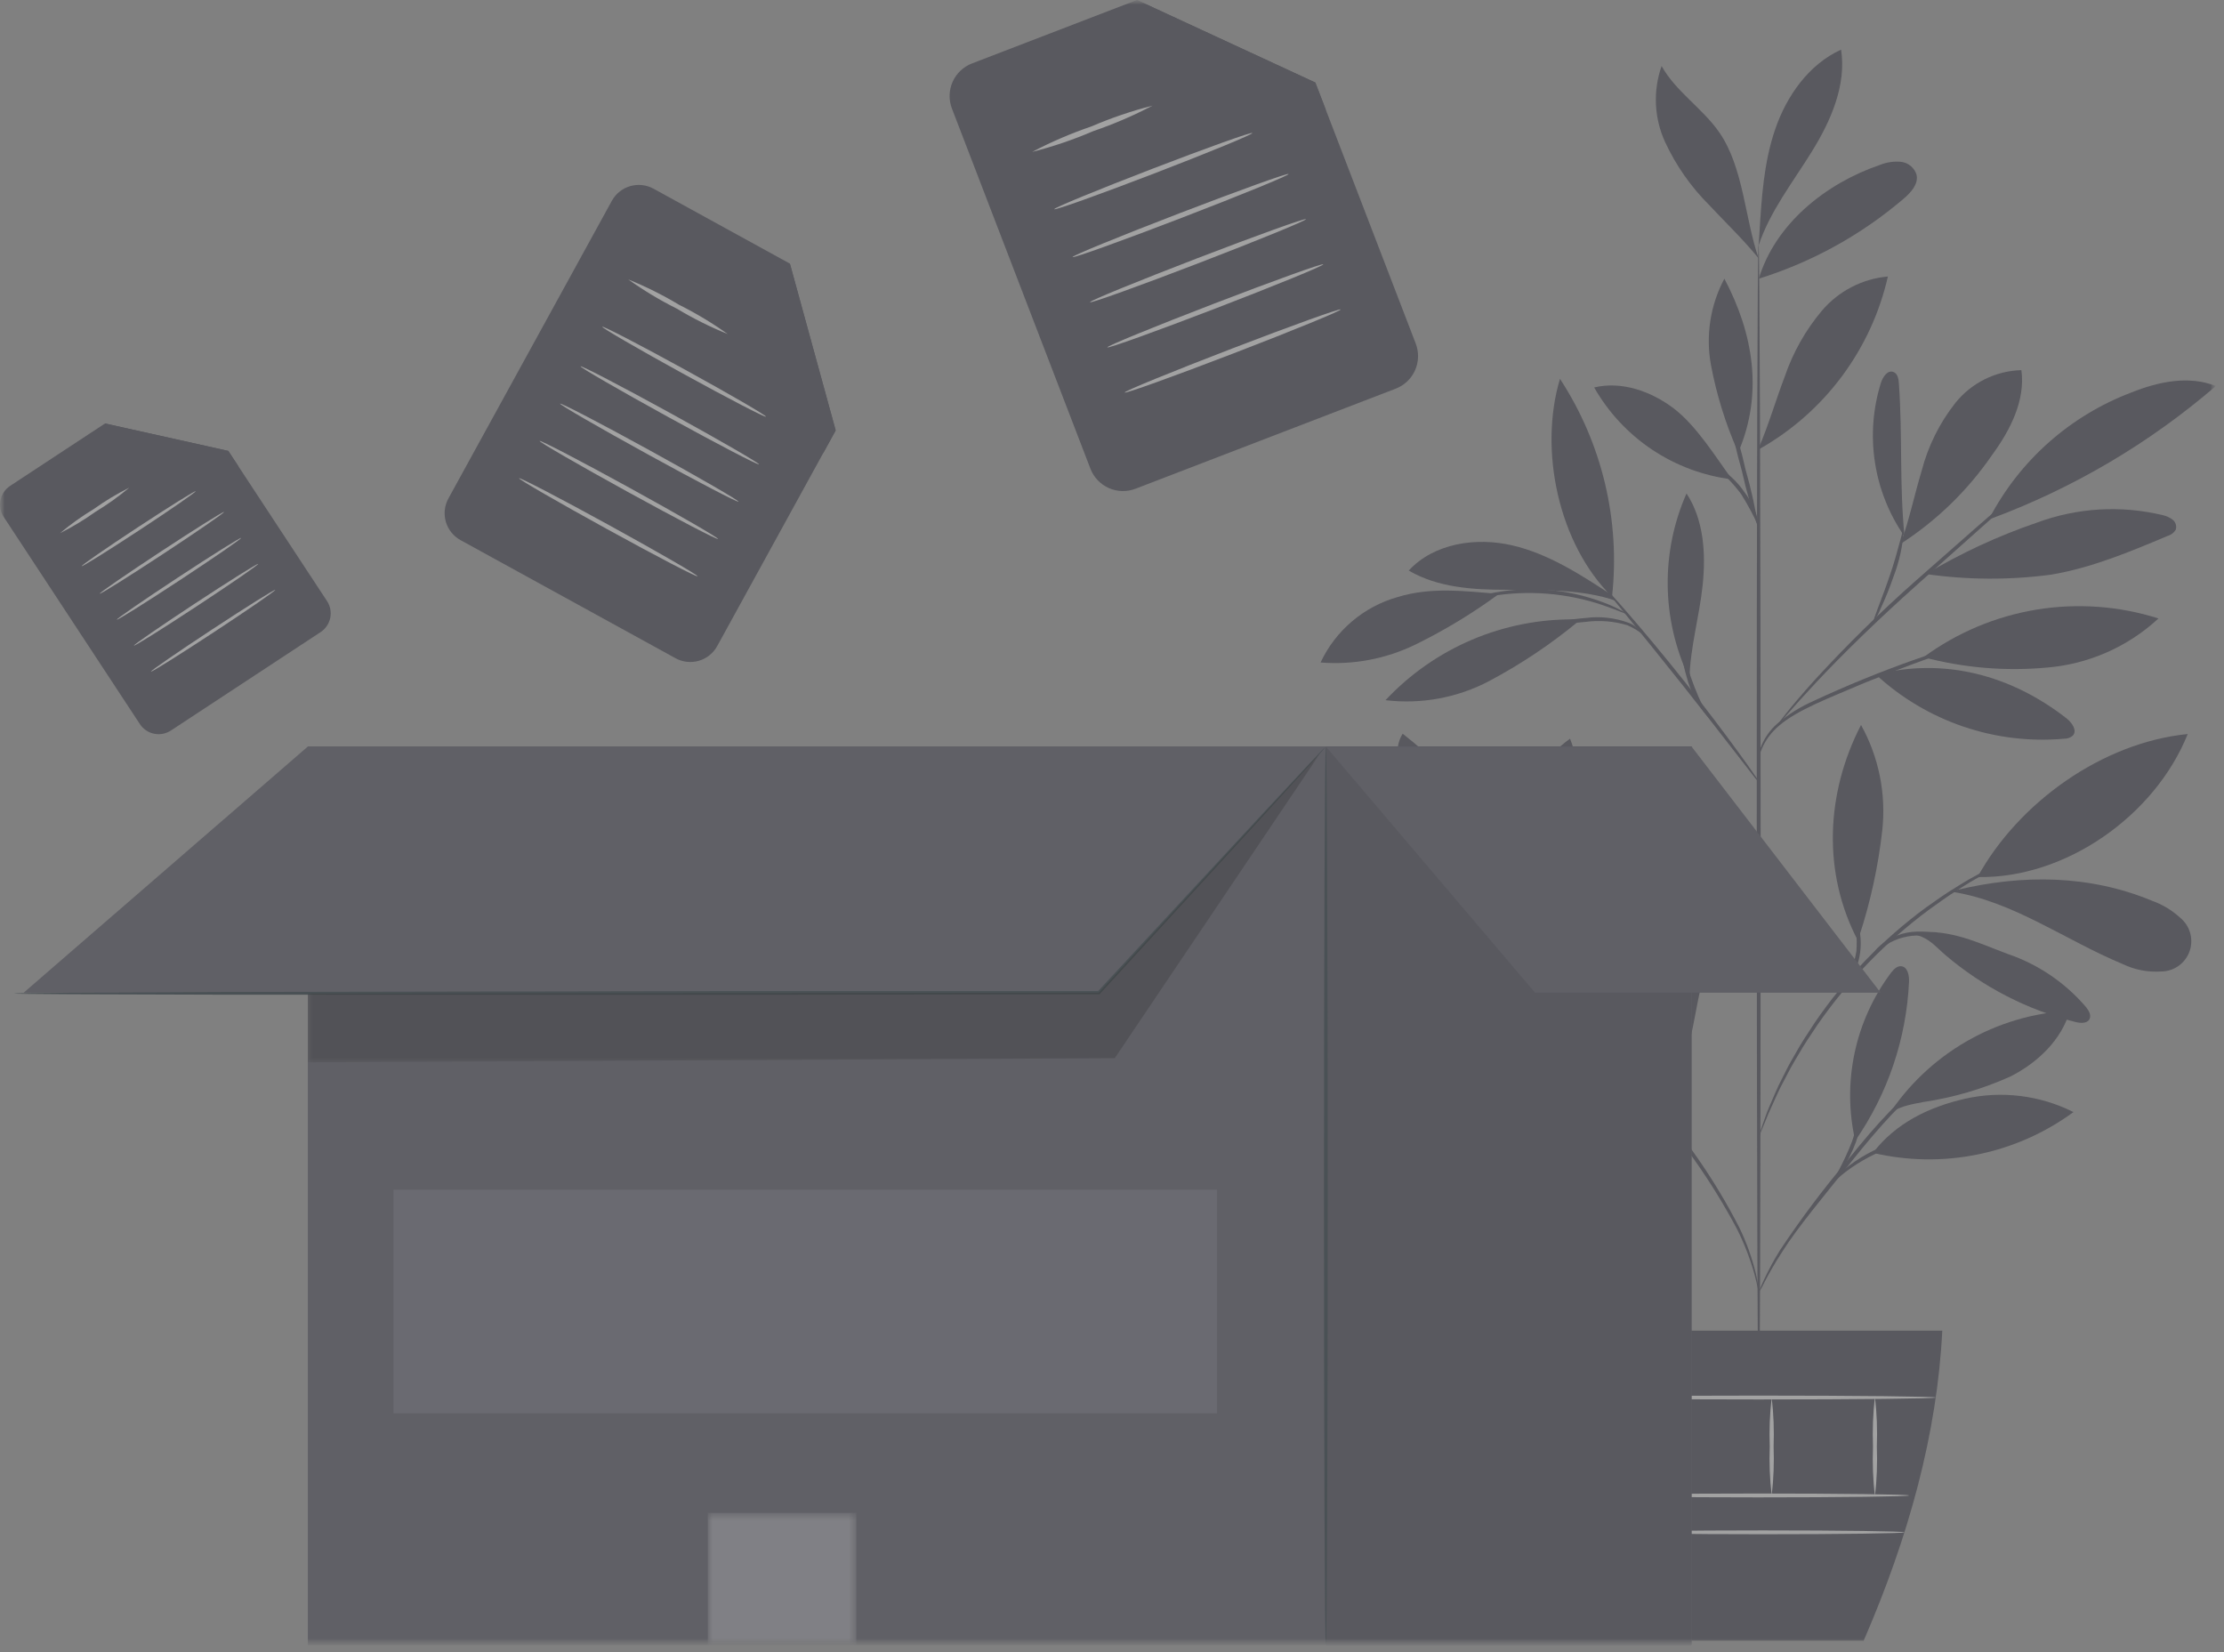 <svg width="245" height="182" viewBox="0 0 245 182" fill="none" xmlns="http://www.w3.org/2000/svg">
<rect x="0" y="0" width="245" height="182" fill="#808080" stroke="none"/>
<g clip-path="url(#clip0_2673_1873)">
<g opacity="0.603">
<mask id="mask0_2673_1873" style="mask-type:luminance" maskUnits="userSpaceOnUse" x="0" y="0" width="245" height="182">
<path d="M244.095 0H0V181.282H244.095V0Z" fill="white"/>
</mask>
<g mask="url(#mask0_2673_1873)">
<mask id="mask1_2673_1873" style="mask-type:luminance" maskUnits="userSpaceOnUse" x="0" y="0" width="245" height="182">
<path d="M244.095 0H0V181.282H244.095V0Z" fill="white"/>
</mask>
<g mask="url(#mask1_2673_1873)">
<path d="M35.318 69.633L18.83 80.473C18.559 80.651 18.256 80.774 17.937 80.835C17.619 80.896 17.291 80.894 16.974 80.828C16.656 80.762 16.354 80.635 16.086 80.452C15.818 80.27 15.588 80.037 15.41 79.766L0.41 56.945C0.05 56.398 -0.077 55.73 0.055 55.089C0.188 54.447 0.57 53.885 1.117 53.525L11.57 46.65L25.149 49.672L36.025 66.214C36.385 66.761 36.512 67.429 36.38 68.07C36.247 68.711 35.865 69.273 35.318 69.633Z" fill="#3F3F49"/>
<path d="M11.57 46.651L15.793 53.074C16.128 53.582 16.651 53.937 17.247 54.06C17.843 54.183 18.464 54.065 18.973 53.732L25.149 49.672L11.57 46.651Z" fill="#3F3F49"/>
<path d="M16.247 53.582C16.571 54.066 17.05 54.424 17.605 54.598C18.16 54.772 18.758 54.751 19.3 54.539C19.379 54.514 19.457 54.485 19.533 54.452C20.433 54.066 26.364 51.52 26.283 51.398C26.202 51.276 25.149 49.672 25.149 49.672L18.973 53.732C18.559 53.994 18.075 54.12 17.586 54.093C17.097 54.066 16.629 53.888 16.247 53.582Z" fill="#3F3F49"/>
<path d="M14.238 53.721C13.07 54.702 11.827 55.59 10.521 56.378C9.281 57.265 7.973 58.053 6.61 58.736C7.777 57.755 9.02 56.867 10.325 56.079C11.566 55.192 12.874 54.403 14.238 53.721Z" fill="#B7B7B7"/>
<path d="M21.552 54.113C21.605 54.196 18.84 56.113 15.373 58.389C11.906 60.665 9.052 62.449 9 62.367C8.948 62.285 11.711 60.367 15.18 58.09C18.649 55.813 21.5 54.03 21.555 54.113" fill="#B7B7B7"/>
<path d="M24.676 56.4C24.73 56.483 21.71 58.564 17.932 61.048C14.154 63.532 11.045 65.48 10.991 65.397C10.937 65.314 13.956 63.234 17.735 60.749C21.514 58.264 24.622 56.317 24.676 56.4Z" fill="#B7B7B7"/>
<path d="M26.557 59.263C26.611 59.346 23.592 61.427 19.813 63.911C16.034 66.395 12.926 68.343 12.872 68.26C12.818 68.177 15.837 66.097 19.616 63.612C23.395 61.127 26.503 59.18 26.557 59.263Z" fill="#B7B7B7"/>
<path d="M28.438 62.124C28.492 62.207 25.473 64.288 21.694 66.772C17.915 69.256 14.807 71.204 14.753 71.121C14.699 71.038 17.718 68.958 21.497 66.473C25.276 63.988 28.384 62.042 28.438 62.124Z" fill="#B7B7B7"/>
<path d="M30.319 64.985C30.373 65.068 27.353 67.149 23.575 69.633C19.797 72.117 16.688 74.065 16.634 73.982C16.58 73.899 19.599 71.82 23.378 69.335C27.157 66.85 30.265 64.903 30.319 64.985Z" fill="#B7B7B7"/>
<path d="M74.416 72.509L50.733 59.5C50.344 59.286 50.001 58.997 49.723 58.651C49.446 58.304 49.239 57.906 49.115 57.48C48.992 57.054 48.953 56.607 49.002 56.166C49.051 55.724 49.186 55.297 49.4 54.908L67.4 22.128C67.614 21.738 67.902 21.393 68.249 21.115C68.597 20.836 68.995 20.629 69.423 20.505C69.85 20.381 70.298 20.342 70.74 20.391C71.182 20.441 71.61 20.577 72 20.792L87.02 29.043L92.06 47.414L79.007 71.174C78.575 71.96 77.849 72.542 76.988 72.792C76.127 73.043 75.202 72.941 74.416 72.509Z" fill="#3F3F49"/>
<path d="M87.016 29.043L81.948 38.269C81.547 39 81.452 39.86 81.685 40.661C81.918 41.462 82.459 42.137 83.19 42.539L92.06 47.413L87.016 29.043Z" fill="#3F3F49"/>
<path d="M81.624 39.145C81.247 39.847 81.121 40.656 81.266 41.44C81.412 42.223 81.82 42.933 82.424 43.453C82.505 43.533 82.591 43.608 82.68 43.679C83.724 44.523 90.604 50.068 90.7 49.893L92.062 47.413L83.188 42.54C83.188 42.54 81.015 41.248 81.624 39.14" fill="#3F3F49"/>
<path d="M80.169 36.8C78.232 36.017 76.359 35.083 74.569 34.006C72.701 33.073 70.908 31.995 69.208 30.782C71.145 31.566 73.017 32.5 74.808 33.576C76.675 34.51 78.469 35.588 80.169 36.8Z" fill="#B7B7B7"/>
<path d="M84.38 45.9C84.315 46.019 80.225 43.9 75.246 41.162C70.267 38.424 66.282 36.112 66.346 35.994C66.41 35.876 70.5 37.994 75.481 40.732C80.462 43.47 84.443 45.781 84.38 45.9Z" fill="#B7B7B7"/>
<path d="M83.611 51.153C83.546 51.272 79.092 48.953 73.665 45.969C68.238 42.985 63.889 40.469 63.954 40.355C64.019 40.241 68.472 42.555 73.901 45.539C79.33 48.523 83.676 51.039 83.611 51.153Z" fill="#B7B7B7"/>
<path d="M81.354 55.262C81.288 55.381 76.834 53.062 71.407 50.078C65.98 47.094 61.632 44.578 61.696 44.464C61.76 44.35 66.215 46.664 71.643 49.649C77.071 52.634 81.418 55.149 81.354 55.262Z" fill="#B7B7B7"/>
<path d="M79.1 59.372C79.035 59.491 74.581 57.172 69.154 54.188C63.727 51.204 59.378 48.688 59.443 48.574C59.508 48.46 63.961 50.774 69.39 53.758C74.819 56.742 79.165 59.258 79.1 59.372Z" fill="#B7B7B7"/>
<path d="M76.839 63.481C76.773 63.6 72.319 61.281 66.892 58.297C61.465 55.313 57.117 52.797 57.181 52.683C57.245 52.569 61.7 54.883 67.128 57.867C72.556 60.851 76.903 63.362 76.839 63.481Z" fill="#B7B7B7"/>
<path d="M153.753 42.816L125.089 53.839C124.138 54.205 123.08 54.178 122.149 53.764C121.218 53.35 120.489 52.583 120.123 51.632L104.866 11.957C104.5 11.006 104.527 9.948 104.941 9.017C105.355 8.086 106.122 7.357 107.073 6.991L125.252 0L144.9 9.093L155.96 37.85C156.141 38.321 156.228 38.823 156.215 39.328C156.202 39.832 156.09 40.329 155.885 40.79C155.68 41.251 155.387 41.668 155.021 42.015C154.655 42.363 154.224 42.635 153.753 42.816Z" fill="#3F3F49"/>
<path d="M125.252 0L129.546 11.166C129.714 11.604 129.967 12.005 130.291 12.345C130.614 12.685 131.001 12.959 131.43 13.149C131.859 13.34 132.321 13.444 132.79 13.456C133.259 13.468 133.726 13.387 134.164 13.219L144.9 9.092L125.252 0Z" fill="#3F3F49"/>
<path d="M130.069 12.09C130.401 12.933 131.011 13.636 131.798 14.085C132.584 14.534 133.501 14.7 134.395 14.557C134.524 14.545 134.651 14.526 134.778 14.501C136.278 14.212 146.136 12.301 146.055 12.093L144.901 9.093L134.164 13.221C134.164 13.221 131.449 14.161 130.064 12.09" fill="#3F3F49"/>
<path d="M126.967 11.635C124.866 12.74 122.683 13.679 120.437 14.445C118.256 15.382 116.006 16.148 113.706 16.735C115.806 15.629 117.99 14.69 120.237 13.925C122.417 12.987 124.667 12.222 126.967 11.635Z" fill="#B7B7B7"/>
<path d="M137.959 14.654C138.014 14.799 133.173 16.794 127.147 19.111C121.121 21.428 116.189 23.191 116.133 23.048C116.077 22.905 120.919 20.91 126.947 18.592C132.975 16.274 137.904 14.512 137.959 14.654Z" fill="#B7B7B7"/>
<path d="M141.952 19.17C142.007 19.314 136.725 21.478 130.157 24.004C123.589 26.53 118.216 28.463 118.157 28.319C118.098 28.175 123.382 26.012 129.957 23.485C136.532 20.958 141.897 19.027 141.952 19.17Z" fill="#B7B7B7"/>
<path d="M143.865 24.144C143.92 24.288 138.639 26.452 132.07 28.978C125.501 31.504 120.129 33.437 120.07 33.293C120.011 33.149 125.295 30.986 131.87 28.459C138.445 25.932 143.81 24.001 143.87 24.144" fill="#B7B7B7"/>
<path d="M145.778 29.118C145.833 29.262 140.552 31.426 133.983 33.952C127.414 36.478 122.042 38.411 121.983 38.267C121.924 38.123 127.208 35.96 133.783 33.433C140.358 30.906 145.723 28.975 145.778 29.118Z" fill="#B7B7B7"/>
<path d="M147.69 34.092C147.745 34.235 142.463 36.4 135.895 38.926C129.327 41.452 123.954 43.385 123.895 43.241C123.836 43.097 129.12 40.934 135.695 38.407C142.27 35.88 147.635 33.949 147.69 34.092Z" fill="#B7B7B7"/>
<path d="M167.332 100.4C163.619 98.074 159.423 96.629 155.065 96.178C153.06 95.972 150.865 96.03 149.265 97.245C149.079 97.351 148.925 97.506 148.819 97.692C148.714 97.878 148.66 98.09 148.665 98.304C148.758 98.607 148.96 98.865 149.232 99.029C151.837 100.887 154.9 101.997 158.091 102.238C161.281 102.48 164.477 101.844 167.332 100.4Z" fill="#3F3F49"/>
<path d="M167.018 100.057C164.177 97.971 161.525 95.638 159.095 93.086C156.656 90.516 154.942 87.347 154.127 83.899C153.966 83.389 153.918 82.85 153.986 82.319C154.054 81.788 154.236 81.278 154.52 80.825C160.836 85.758 165.797 92.137 167.02 100.057" fill="#3F3F49"/>
<path d="M167.267 100.357C166.681 96.91 166.73 93.386 167.414 89.957C168.12 86.502 170.097 83.439 172.955 81.373C174.046 83.924 173.577 86.863 172.808 89.529C171.616 93.657 169.76 97.564 167.314 101.097" fill="#3F3F49"/>
<path d="M173.458 111.451C169.741 112.049 166.303 113.789 163.62 116.43C160.799 118.997 158.834 122.369 157.993 126.09C161.679 125.862 164.807 123.263 167.075 120.348C169.343 117.433 170.915 114.234 173.407 111.508" fill="#3F3F49"/>
<path d="M174.8 113.225C173.32 109.468 172.801 105.402 173.29 101.394C173.779 97.386 175.261 93.564 177.6 90.273C179.741 97.89 178.955 106.493 174.8 113.225Z" fill="#3F3F49"/>
<path d="M182.984 122.966C179.549 122.753 176.127 123.555 173.144 125.272C170.161 126.989 167.749 129.545 166.208 132.623C165.999 133.039 165.816 133.566 166.094 133.938C166.239 134.079 166.416 134.182 166.609 134.239C166.803 134.296 167.008 134.306 167.206 134.266C170.512 134.052 173.443 132.066 175.861 129.797C178.279 127.528 180.385 124.915 183.061 122.956" fill="#3F3F49"/>
<path d="M182.722 122.435C180.962 116.765 180.854 110.711 182.41 104.981C183.025 102.735 184.057 100.369 186.135 99.316C186.218 99.261 186.312 99.225 186.41 99.207C186.508 99.19 186.608 99.193 186.705 99.216C186.873 99.305 187.002 99.454 187.065 99.633C187.763 101.205 188.064 102.924 187.943 104.64C187.82 106.349 187.558 108.044 187.158 109.71C186.504 112.81 186.158 116.137 184.458 118.81C184.057 119.454 183.696 120.122 183.378 120.81C183.056 121.49 183.053 121.729 182.759 122.269" fill="#3F3F49"/>
<path d="M204.376 125.662C203.651 122.477 203.629 119.172 204.31 115.977C204.991 112.783 206.359 109.775 208.32 107.162C208.603 106.793 208.979 106.398 209.441 106.441C210.149 106.507 210.333 107.451 210.301 108.161C210.009 114.435 207.956 120.501 204.376 125.662Z" fill="#3F3F49"/>
<path d="M206.329 127C210.116 127.892 214.052 127.953 217.865 127.177C221.678 126.402 225.277 124.809 228.415 122.508C224.719 120.651 220.494 120.132 216.459 121.041C212.465 121.954 208.815 123.741 206.329 127Z" fill="#3F3F49"/>
<path d="M207.975 122.933C210.166 119.558 213.124 116.748 216.608 114.734C220.091 112.72 224.002 111.557 228.02 111.342C227.106 114.569 224.455 117.076 221.464 118.591C218.402 119.968 215.164 120.915 211.842 121.405C210.561 121.654 208.805 121.927 207.975 122.933Z" fill="#3F3F49"/>
<path d="M204.789 103.216C206.046 99.402 206.905 95.468 207.353 91.477C207.793 87.458 206.976 83.401 205.014 79.865C201.136 87.37 200.743 96.139 204.672 103.619" fill="#3F3F49"/>
<path d="M217.848 96.616C222.384 88.372 231.638 81.787 241.002 80.864C237.389 89.858 227.538 96.809 217.848 96.616Z" fill="#3F3F49"/>
<path d="M214.994 98.232C221.758 99.262 227.522 103.583 233.844 106.202C235.169 106.84 236.638 107.122 238.105 107.018C238.787 107.009 239.45 106.791 240.004 106.394C240.559 105.997 240.978 105.439 241.206 104.796C241.433 104.153 241.458 103.455 241.277 102.798C241.096 102.14 240.718 101.554 240.193 101.118C239.297 100.291 238.245 99.653 237.098 99.24C230.213 96.374 222.829 96.302 215.576 98.04" fill="#3F3F49"/>
<path d="M211.079 102.976C212.61 103.415 213.134 104.207 214.346 105.24C218.482 108.755 223.374 111.268 228.64 112.583C229.186 112.719 229.903 112.773 230.173 112.283C230.41 111.852 230.11 111.331 229.804 110.947C227.506 108.253 224.525 106.229 221.173 105.088C217.873 103.859 215.016 102.379 211.079 102.697" fill="#3F3F49"/>
<path d="M206.662 74.321C209.436 76.878 212.714 78.826 216.285 80.042C219.856 81.257 223.642 81.712 227.4 81.377C227.745 81.383 228.081 81.262 228.344 81.038C228.866 80.47 228.244 79.594 227.632 79.12C221.532 74.366 214.149 72.395 206.661 74.32" fill="#3F3F49"/>
<path d="M211.9 72.4C215.571 69.698 219.83 67.903 224.327 67.161C228.825 66.419 233.434 66.751 237.779 68.13C234.393 71.269 230.049 73.176 225.447 73.544C220.899 73.958 216.314 73.571 211.9 72.4Z" fill="#3F3F49"/>
<path d="M209.818 59.236C209.218 53.15 209.608 48.346 209.185 42.231C209.152 41.743 209.047 41.155 208.585 40.979C207.948 40.734 207.418 41.516 207.209 42.165C206.324 45 206.097 47.999 206.548 50.934C206.999 53.87 208.114 56.663 209.809 59.102" fill="#3F3F49"/>
<path d="M209.38 59.909C213.355 57.341 216.782 54.01 219.461 50.109C221.453 47.384 223.131 44.12 222.679 40.776C221.277 40.813 219.901 41.156 218.645 41.779C217.389 42.403 216.284 43.293 215.407 44.387C213.669 46.59 212.406 49.13 211.7 51.846C210.892 54.524 210.327 57.275 209.38 59.907" fill="#3F3F49"/>
<path d="M219.285 57.157C228.362 53.797 236.765 48.843 244.1 42.528C241.137 41.334 237.743 42.048 234.781 43.244C228.055 45.792 222.497 50.719 219.161 57.091" fill="#3F3F49"/>
<path d="M212.165 63.238C216.733 63.891 221.368 63.913 225.942 63.305C230.408 62.559 234.629 60.788 238.803 59.032C239.167 58.928 239.479 58.691 239.676 58.368C239.743 58.175 239.748 57.965 239.692 57.769C239.636 57.572 239.521 57.397 239.363 57.268C239.041 57.014 238.665 56.838 238.263 56.754C233.65 55.64 228.81 55.929 224.363 57.584C220.11 59.038 216.022 60.933 212.163 63.238" fill="#3F3F49"/>
<path d="M186.013 74.529C184.538 71.378 183.755 67.948 183.717 64.469C183.679 60.99 184.386 57.543 185.791 54.36C187.691 57.26 187.923 60.943 187.575 64.388C187.227 67.833 186.175 71.38 186.111 74.842" fill="#3F3F49"/>
<path d="M173.53 68.233C169.619 68.182 165.74 68.947 162.142 70.479C158.543 72.012 155.303 74.278 152.63 77.133C156.572 77.605 160.565 76.865 164.076 75.011C167.56 73.16 170.846 70.96 173.885 68.445" fill="#3F3F49"/>
<path d="M165.137 65.426C161.32 65.117 157.648 64.644 153.978 65.769C152.126 66.29 150.408 67.203 148.942 68.448C147.475 69.692 146.293 71.238 145.478 72.98C149.078 73.268 152.689 72.584 155.935 71C159.162 69.418 162.241 67.551 165.135 65.421" fill="#3F3F49"/>
<path d="M177.564 65.554C174.13 63.304 170.604 61.015 166.607 60.082C162.61 59.149 157.975 59.839 155.189 62.852C158.424 64.752 162.35 64.976 166.104 64.973C169.858 64.97 174.456 64.926 177.992 66.178" fill="#3F3F49"/>
<path d="M177.584 65.736C171.714 59.972 169.484 49.618 171.851 41.736C176.485 48.83 178.512 57.313 177.584 65.736Z" fill="#3F3F49"/>
<path d="M193.724 49.4C194.831 46.826 195.61 44.125 196.603 41.506C197.507 38.847 198.897 36.379 200.703 34.228C202.539 32.067 205.149 30.714 207.973 30.46C207.07 34.431 205.349 38.17 202.92 41.438C200.491 44.706 197.406 47.432 193.864 49.441" fill="#3F3F49"/>
<path d="M190.8 52.808C188.968 50.286 186.851 46.864 184.367 44.982C181.883 43.1 178.648 41.96 175.616 42.682C177.186 45.434 179.376 47.782 182.011 49.539C184.647 51.297 187.656 52.416 190.8 52.808Z" fill="#3F3F49"/>
<path d="M191.388 49.615C190.071 46.608 189.098 43.462 188.488 40.237C187.886 36.983 188.405 33.621 189.96 30.7C193.182 36.791 194.22 43.329 191.552 49.682" fill="#3F3F49"/>
<path d="M193.754 30.7C195.579 24.662 201.108 20.217 207.077 18.176C207.816 17.874 208.617 17.753 209.412 17.826C209.809 17.869 210.183 18.029 210.49 18.285C210.796 18.54 211.02 18.881 211.134 19.263C211.352 20.29 210.503 21.211 209.705 21.893C205.039 25.877 199.612 28.874 193.754 30.7Z" fill="#3F3F49"/>
<path d="M193.82 25.764C194.052 21.871 194.295 17.922 195.561 14.233C196.827 10.544 199.268 7.084 202.818 5.47C203.418 9.402 201.687 13.314 199.595 16.697C197.503 20.08 194.981 23.274 193.725 27.048" fill="#3F3F49"/>
<path d="M193.724 28.444C192.216 24.044 192.06 18.454 189.424 14.621C187.582 11.941 184.632 10.116 183.045 7.278C182.088 10 182.221 12.988 183.416 15.614C184.615 18.211 186.265 20.573 188.291 22.592C190.241 24.675 191.911 26.241 193.724 28.444Z" fill="#3F3F49"/>
<path d="M193.754 158.03C193.637 158.03 193.535 128.676 193.527 92.473C193.519 56.27 193.607 26.911 193.727 26.911C193.847 26.911 193.946 56.259 193.954 92.473C193.962 128.687 193.874 158.03 193.754 158.03Z" fill="#3F3F49"/>
<path d="M219.406 70.1C219.053 70.272 218.685 70.41 218.306 70.514L215.269 71.539C212.708 72.412 209.19 73.675 205.369 75.239C201.588 76.86 198.023 78.178 195.992 79.939C195.182 80.615 194.537 81.468 194.108 82.432C193.817 83.121 193.765 83.542 193.726 83.532C193.712 83.429 193.716 83.325 193.739 83.224C193.783 82.933 193.855 82.646 193.954 82.369C194.338 81.345 194.97 80.432 195.793 79.712C197.019 78.675 198.39 77.824 199.862 77.184C201.489 76.424 203.293 75.632 205.208 74.845C209.038 73.276 212.584 72.053 215.174 71.252C216.468 70.852 217.524 70.552 218.257 70.352C218.632 70.231 219.017 70.145 219.408 70.096" fill="#3F3F49"/>
<path d="M227.814 49.446C227.725 49.569 227.621 49.679 227.505 49.776C227.255 50.011 226.943 50.303 226.563 50.661L223.046 53.855L211.346 64.277C206.778 68.344 202.829 72.229 200.093 75.155C198.723 76.616 197.644 77.827 196.908 78.671L196.057 79.643C195.965 79.763 195.858 79.871 195.74 79.965C195.807 79.83 195.892 79.703 195.991 79.589C196.169 79.353 196.427 79.001 196.781 78.566C197.481 77.686 198.527 76.443 199.872 74.952C203.405 71.093 207.139 67.424 211.06 63.96C215.644 59.903 219.816 56.26 222.848 53.631L226.454 50.537L227.448 49.712C227.558 49.609 227.681 49.519 227.814 49.446Z" fill="#3F3F49"/>
<path d="M206.411 68.412C206.291 68.359 207.246 66.155 208.197 63.368C209.148 60.581 209.608 58.23 209.73 58.249C209.631 60.048 209.249 61.819 208.6 63.5C208.192 64.701 207.718 65.879 207.179 67.028C206.991 67.522 206.733 67.987 206.413 68.408" fill="#3F3F49"/>
<path d="M193.781 86.179C193.521 85.931 193.286 85.657 193.081 85.362L191.281 83.049C189.766 81.091 187.672 78.388 185.325 75.429C182.978 72.47 180.818 69.817 179.255 67.897L177.4 65.616C177.159 65.348 176.946 65.056 176.764 64.745C177.043 64.973 177.298 65.229 177.525 65.509C177.996 66.018 178.661 66.768 179.473 67.709C181.096 69.581 183.293 72.209 185.645 75.17C187.997 78.131 190.055 80.87 191.509 82.87C192.237 83.87 192.816 84.691 193.209 85.265C193.43 85.55 193.622 85.856 193.78 86.18" fill="#3F3F49"/>
<path d="M188.156 78.958C187.022 77.703 186.213 76.188 185.8 74.547C185.358 73.108 185.177 71.602 185.265 70.099L185.453 70.114C185.369 70.454 185.307 70.634 185.274 70.628C185.241 70.622 185.239 70.433 185.267 70.084L185.454 70.099C185.547 71.564 185.799 73.015 186.206 74.426C186.742 75.983 187.394 77.498 188.156 78.958Z" fill="#3F3F49"/>
<path d="M180.9 69.824C180.394 69.438 179.841 69.117 179.255 68.868C177.775 68.428 176.218 68.304 174.687 68.505C173.136 68.625 171.597 68.873 170.087 69.247C169.467 69.442 168.835 69.594 168.194 69.702C168.755 69.365 169.364 69.115 170 68.958C171.511 68.492 173.071 68.198 174.648 68.082C176.237 67.87 177.853 68.044 179.36 68.59C179.999 68.811 180.541 69.247 180.893 69.824" fill="#3F3F49"/>
<path d="M179.173 67.61C179.141 67.676 178.215 67.226 176.652 66.692C172.57 65.295 168.199 64.962 163.952 65.724C162.327 66.015 161.343 66.324 161.321 66.249C161.528 66.12 161.754 66.024 161.99 65.964C162.611 65.746 163.246 65.568 163.89 65.43C168.181 64.49 172.654 64.83 176.753 66.41C177.37 66.644 177.971 66.917 178.553 67.227C178.777 67.323 178.985 67.452 179.17 67.61" fill="#3F3F49"/>
<path d="M193.724 58.249C192.976 56.162 192.362 54.029 191.886 51.864C191.272 49.733 190.796 47.566 190.459 45.374C191.207 47.462 191.822 49.595 192.3 51.76C192.914 53.89 193.39 56.058 193.727 58.249" fill="#3F3F49"/>
<path d="M193.841 58.249C193.252 56.928 192.572 55.651 191.804 54.426C190.941 53.27 189.932 52.231 188.804 51.332C189.232 51.437 189.628 51.643 189.961 51.932C190.813 52.554 191.553 53.316 192.15 54.186C193.062 55.369 193.645 56.771 193.84 58.252" fill="#3F3F49"/>
<path d="M193.754 142.381C193.708 142.389 193.622 141.675 193.291 140.429C192.805 138.675 192.148 136.972 191.329 135.347C188.502 130.034 185.004 125.106 180.922 120.684C178.598 118.029 176.344 115.525 174.43 113.128C172.714 111.017 171.162 108.777 169.789 106.428C168.868 104.842 168.083 103.18 167.445 101.461C167.23 100.849 167.072 100.37 166.985 100.039C166.926 99.875 166.885 99.705 166.865 99.532C166.903 99.52 167.116 100.204 167.6 101.401C168.292 103.086 169.111 104.716 170.048 106.278C171.45 108.588 173.016 110.793 174.735 112.878C176.656 115.252 178.914 117.741 181.241 120.401C185.351 124.846 188.836 129.83 191.6 135.216C192.403 136.868 193.023 138.603 193.451 140.389C193.563 140.875 193.65 141.366 193.711 141.861C193.744 142.032 193.758 142.207 193.754 142.381Z" fill="#3F3F49"/>
<path d="M216.934 116.2C216.544 116.453 216.138 116.681 215.719 116.882C214.621 117.501 213.568 118.197 212.568 118.965C211.093 120.114 209.71 121.376 208.43 122.739C206.977 124.274 205.481 126.056 203.954 127.965C200.901 131.796 198.045 135.186 196.335 137.892C195.467 139.234 194.835 140.365 194.423 141.159C194.228 141.581 194.004 141.99 193.754 142.382C193.773 142.262 193.81 142.146 193.866 142.038C193.957 141.819 194.079 141.491 194.274 141.086C194.807 139.932 195.411 138.811 196.082 137.731C198.401 134.245 200.919 130.896 203.623 127.7C205.153 125.787 206.668 124 208.147 122.469C209.453 121.104 210.872 119.852 212.388 118.725C213.413 117.969 214.503 117.304 215.643 116.736C216.043 116.536 216.374 116.41 216.591 116.316C216.699 116.26 216.814 116.221 216.934 116.2Z" fill="#3F3F49"/>
<path d="M217.388 124.693C216.542 124.88 215.684 125.005 214.82 125.066C212.758 125.279 210.719 125.681 208.73 126.266C206.764 126.905 204.921 127.873 203.278 129.128C202.021 130.099 201.428 130.903 201.37 130.856C201.459 130.637 201.588 130.437 201.75 130.265C202.149 129.765 202.598 129.307 203.088 128.896C204.714 127.54 206.585 126.511 208.6 125.863C210.615 125.261 212.691 124.892 214.79 124.763C215.653 124.659 216.523 124.634 217.39 124.689" fill="#3F3F49"/>
<path d="M202.119 129.922C201.985 129.846 203.142 128.078 204.04 125.701C204.882 123.301 205.079 121.201 205.23 121.223C205.295 121.681 205.281 122.147 205.188 122.6C205.061 123.707 204.81 124.796 204.439 125.846C204.049 126.888 203.55 127.886 202.95 128.823C202.736 129.233 202.455 129.605 202.119 129.923" fill="#3F3F49"/>
<path d="M224.441 93.4C224.313 93.489 224.175 93.562 224.03 93.618L222.823 94.167C222.295 94.394 221.653 94.681 220.93 95.062C220.207 95.443 219.358 95.822 218.477 96.351L217.077 97.151C216.591 97.43 216.111 97.762 215.599 98.082C214.567 98.708 213.532 99.482 212.428 100.267C207.699 103.789 203.574 108.055 200.213 112.9C199.463 114.031 198.727 115.092 198.137 116.145C197.837 116.667 197.519 117.159 197.257 117.654C196.995 118.149 196.748 118.625 196.508 119.081C196.008 119.981 195.653 120.839 195.308 121.581C194.963 122.323 194.687 122.967 194.478 123.503C194.273 124.003 194.105 124.403 193.971 124.728C193.922 124.875 193.855 125.015 193.771 125.146C193.794 124.992 193.835 124.842 193.895 124.699C194.009 124.368 194.152 123.952 194.328 123.444C194.514 122.897 194.758 122.234 195.095 121.486C195.432 120.738 195.764 119.863 196.248 118.95L196.977 117.502C197.233 117.002 197.543 116.502 197.841 115.971C198.423 114.903 199.153 113.828 199.899 112.683C203.248 107.772 207.407 103.467 212.199 99.951C213.318 99.166 214.367 98.401 215.415 97.783C215.934 97.467 216.422 97.14 216.915 96.866L218.338 96.089C219.238 95.574 220.094 95.205 220.838 94.849C221.582 94.493 222.228 94.22 222.768 94.016L224 93.535C224.141 93.471 224.29 93.424 224.442 93.396" fill="#3F3F49"/>
<path d="M206.1 105.688C206.271 105.095 206.624 104.57 207.109 104.188C208.238 103.207 209.677 102.654 211.173 102.628C212.64 102.622 214.093 102.906 215.45 103.464C216.025 103.645 216.571 103.909 217.068 104.25C216.482 104.134 215.908 103.967 215.352 103.75C214.011 103.292 212.604 103.057 211.187 103.055C209.781 103.086 208.421 103.563 207.304 104.418C206.873 104.813 206.472 105.239 206.104 105.693" fill="#3F3F49"/>
<path d="M203.354 108.517C203.899 107.32 204.286 106.058 204.508 104.762C204.591 103.45 204.504 102.132 204.249 100.842C204.495 101.162 204.658 101.538 204.726 101.936C205.223 103.827 204.989 105.836 204.07 107.562C203.711 108.211 203.395 108.546 203.354 108.517Z" fill="#3F3F49"/>
<path d="M173.48 146.587C174.113 157.805 177.493 169.214 182.693 180.749H205.3C210.258 169.329 213.4 157.937 213.965 146.587H173.48Z" fill="#3F3F49"/>
<path d="M210.3 164.74C210.3 164.857 202.855 164.952 193.674 164.952C184.493 164.952 177.046 164.852 177.046 164.74C177.046 164.628 184.489 164.528 193.674 164.528C202.859 164.528 210.3 164.628 210.3 164.74Z" fill="#B7B7B7"/>
<path d="M209.8 168.8C209.8 168.917 202.821 169.012 194.213 169.012C185.605 169.012 178.625 168.912 178.625 168.8C178.625 168.688 185.603 168.588 194.213 168.588C202.823 168.588 209.8 168.688 209.8 168.8Z" fill="#B7B7B7"/>
<path d="M183.057 153.953C183.268 155.68 183.339 157.422 183.269 159.161C183.339 160.9 183.268 162.642 183.057 164.369C182.846 162.642 182.775 160.9 182.845 159.161C182.775 157.422 182.846 155.68 183.057 153.953Z" fill="#B7B7B7"/>
<path d="M195.172 153.953C195.383 155.742 195.454 157.546 195.384 159.346C195.454 161.147 195.383 162.95 195.172 164.74C194.961 162.95 194.89 161.147 194.96 159.346C194.89 157.546 194.961 155.742 195.172 153.953Z" fill="#B7B7B7"/>
<path d="M206.545 153.862C206.756 155.687 206.827 157.526 206.757 159.362C206.827 161.198 206.756 163.037 206.545 164.862C206.334 163.037 206.263 161.198 206.333 159.362C206.263 157.526 206.334 155.687 206.545 153.862Z" fill="#B7B7B7"/>
<path d="M213.251 153.953C213.251 154.07 204.519 154.165 193.751 154.165C182.983 154.165 174.251 154.07 174.251 153.953C174.251 153.836 182.981 153.741 193.751 153.741C204.521 153.741 213.251 153.841 213.251 153.953Z" fill="#B7B7B7"/>
<path d="M186.341 82.239H33.916V181.282H186.341V82.239Z" fill="#4A4A54"/>
<path d="M186.341 82.239H146.059V181.282H186.341V82.239Z" fill="#3F3F49"/>
<path d="M146.059 82.239L169.099 109.353H207.168L186.341 82.239H146.059Z" fill="#4A4A54"/>
<path d="M33.917 82.239L2.612 109.353H121.052L146.06 82.239H33.917Z" fill="#4A4A54"/>
<path d="M146.059 82.239C146.059 82.239 145.917 82.42 145.622 82.753L144.307 84.217L139.274 89.746C134.905 94.51 128.674 101.302 121.18 109.472L121.128 109.529H121.051L79.728 109.593L24.418 109.577L7.657 109.524L3.1 109.489L1.915 109.469C1.648 109.463 1.515 109.448 1.515 109.448C1.515 109.448 1.652 109.434 1.915 109.427L3.1 109.4L7.657 109.358L24.418 109.279L79.728 109.179H121.051L120.922 109.235L139.122 89.609L144.227 84.146L145.58 82.717C145.888 82.396 146.057 82.24 146.057 82.24" fill="#263238"/>
<path d="M146.059 181.282C145.944 181.282 145.852 159.109 145.852 131.763C145.852 104.417 145.944 82.239 146.059 82.239C146.174 82.239 146.266 104.408 146.266 131.763C146.266 159.118 146.173 181.282 146.059 181.282Z" fill="#263238"/>
<g opacity="0.3">
<mask id="mask2_2673_1873" style="mask-type:luminance" maskUnits="userSpaceOnUse" x="77" y="166" width="18" height="16">
<path d="M94.338 166.66H77.964V181.283H94.338V166.66Z" fill="white"/>
</mask>
<g mask="url(#mask2_2673_1873)">
<path d="M94.338 166.66H77.964V181.282H94.338V166.66Z" fill="white"/>
</g>
</g>
<path d="M134.076 131.057H43.344V155.689H134.076V131.057Z" fill="#5B5B66"/>
<g opacity="0.3">
<mask id="mask3_2673_1873" style="mask-type:luminance" maskUnits="userSpaceOnUse" x="33" y="82" width="113" height="36">
<path d="M145.579 82.76H33.917V117.02H145.579V82.76Z" fill="white"/>
</mask>
<g mask="url(#mask3_2673_1873)">
<path d="M33.917 109.449V117.02L122.804 116.57L145.58 82.76L121.052 109.354L33.917 109.449Z" fill="black"/>
</g>
</g>
</g>
</g>
</g>
</g>
<defs>
<clipPath id="clip0_2673_1873">
<rect width="244.095" height="181.282" fill="white"/>
</clipPath>
</defs>
</svg>

